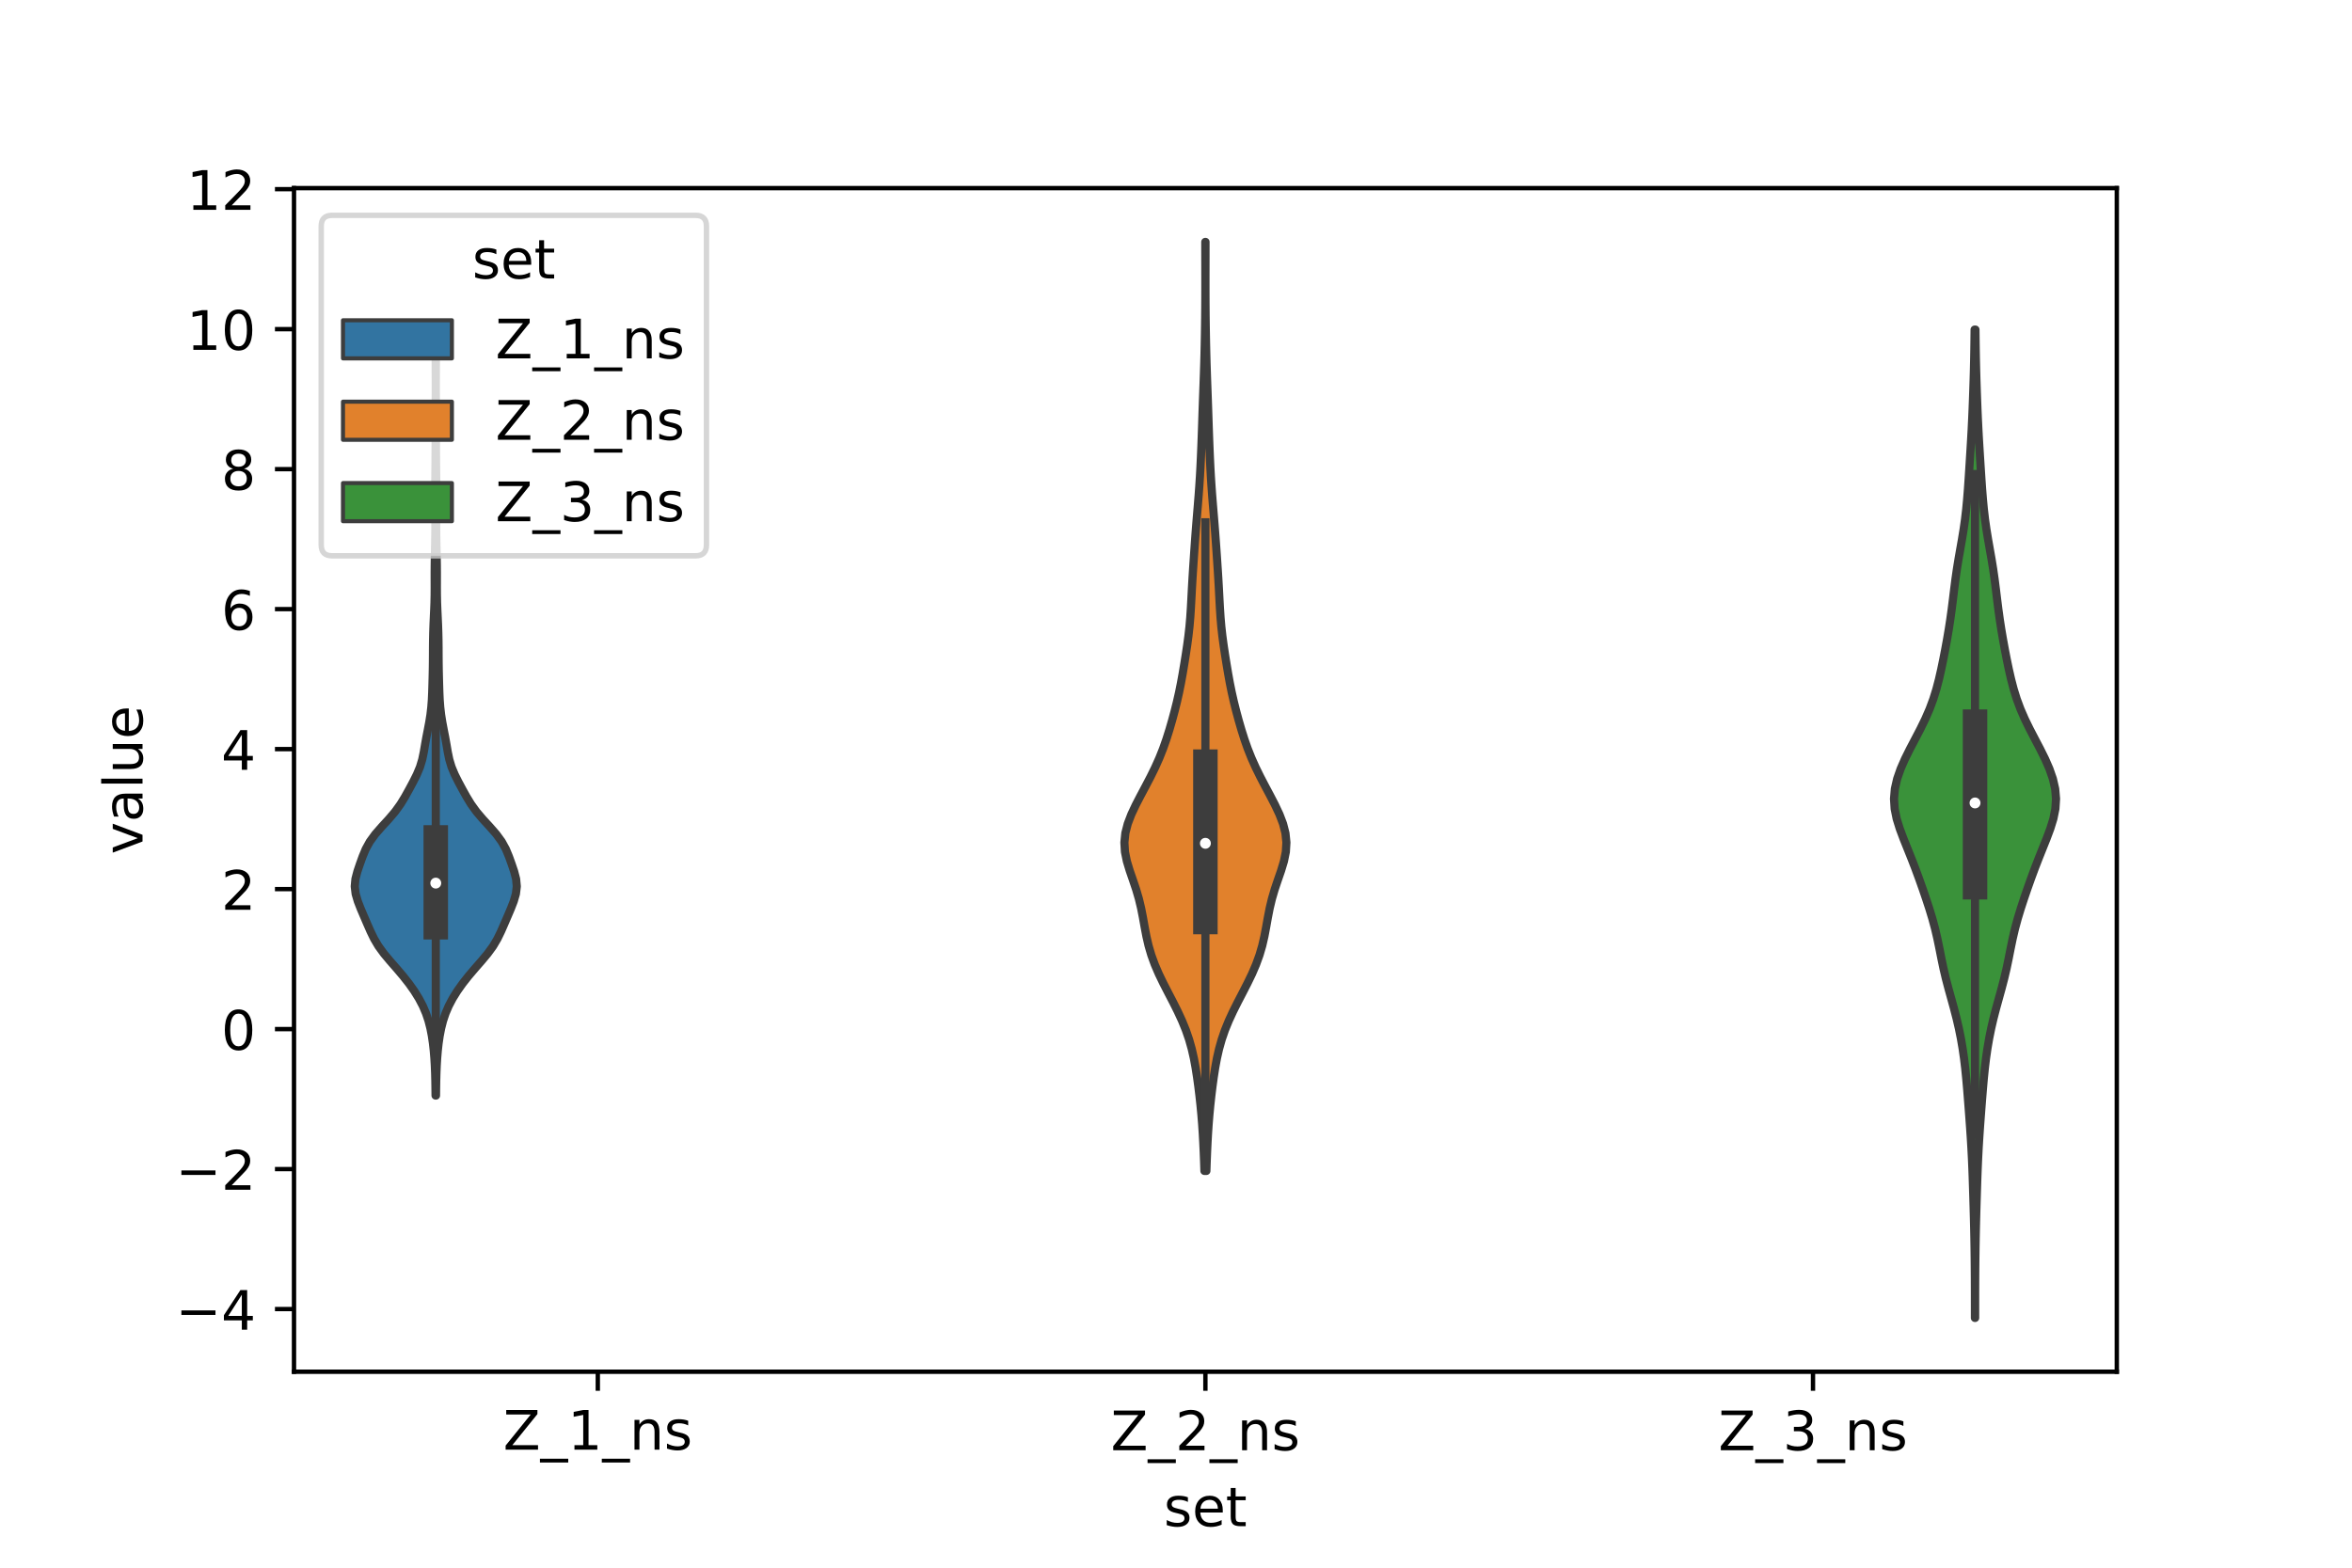 <?xml version="1.0" encoding="utf-8" standalone="no"?>
<!DOCTYPE svg PUBLIC "-//W3C//DTD SVG 1.1//EN"
  "http://www.w3.org/Graphics/SVG/1.1/DTD/svg11.dtd">
<!-- Created with matplotlib (https://matplotlib.org/) -->
<svg height="288pt" version="1.1" viewBox="0 0 432 288" width="432pt" xmlns="http://www.w3.org/2000/svg" xmlns:xlink="http://www.w3.org/1999/xlink">
 <defs>
  <style type="text/css">*{stroke-linecap:butt;stroke-linejoin:round;}</style>
 </defs>
 <g id="figure_1">
  <g id="patch_1">
   <path d="M 0 288 
L 432 288 
L 432 0 
L 0 0 
z
" style="fill:#ffffff;"/>
  </g>
  <g id="axes_1">
   <g id="patch_2">
    <path d="M 54 252 
L 388.8 252 
L 388.8 34.56 
L 54 34.56 
z
" style="fill:#ffffff;"/>
   </g>
   <g id="PolyCollection_1">
    <defs>
     <path d="M 80.082 -86.738 
L 79.998 -86.738 
L 79.983 -88.11 
L 79.96 -89.482 
L 79.924 -90.854 
L 79.867 -92.226 
L 79.786 -93.598 
L 79.673 -94.97 
L 79.522 -96.342 
L 79.321 -97.714 
L 79.056 -99.086 
L 78.707 -100.458 
L 78.249 -101.83 
L 77.662 -103.202 
L 76.94 -104.574 
L 76.088 -105.946 
L 75.113 -107.319 
L 74.03 -108.691 
L 72.864 -110.063 
L 71.665 -111.435 
L 70.517 -112.807 
L 69.516 -114.179 
L 68.706 -115.551 
L 68.04 -116.923 
L 67.438 -118.295 
L 66.845 -119.667 
L 66.26 -121.039 
L 65.725 -122.411 
L 65.324 -123.783 
L 65.16 -125.155 
L 65.286 -126.527 
L 65.643 -127.899 
L 66.106 -129.271 
L 66.601 -130.643 
L 67.173 -132.015 
L 67.928 -133.387 
L 68.928 -134.759 
L 70.128 -136.131 
L 71.389 -137.503 
L 72.557 -138.875 
L 73.55 -140.247 
L 74.389 -141.619 
L 75.151 -142.991 
L 75.887 -144.363 
L 76.574 -145.735 
L 77.145 -147.107 
L 77.557 -148.479 
L 77.84 -149.852 
L 78.073 -151.224 
L 78.319 -152.596 
L 78.588 -153.968 
L 78.847 -155.34 
L 79.064 -156.712 
L 79.222 -158.084 
L 79.324 -159.456 
L 79.386 -160.828 
L 79.428 -162.2 
L 79.465 -163.572 
L 79.496 -164.944 
L 79.516 -166.316 
L 79.525 -167.688 
L 79.531 -169.06 
L 79.546 -170.432 
L 79.576 -171.804 
L 79.623 -173.176 
L 79.684 -174.548 
L 79.749 -175.92 
L 79.803 -177.292 
L 79.833 -178.664 
L 79.841 -180.036 
L 79.838 -181.408 
L 79.837 -182.78 
L 79.847 -184.152 
L 79.869 -185.524 
L 79.897 -186.896 
L 79.927 -188.268 
L 79.951 -189.64 
L 79.963 -191.012 
L 79.962 -192.385 
L 79.95 -193.757 
L 79.936 -195.129 
L 79.93 -196.501 
L 79.934 -197.873 
L 79.947 -199.245 
L 79.963 -200.617 
L 79.978 -201.989 
L 79.991 -203.361 
L 80 -204.733 
L 80.006 -206.105 
L 80.009 -207.477 
L 80.011 -208.849 
L 80.012 -210.221 
L 80.015 -211.593 
L 80.021 -212.965 
L 80.027 -214.337 
L 80.032 -215.709 
L 80.034 -217.081 
L 80.032 -218.453 
L 80.026 -219.825 
L 80.021 -221.197 
L 80.019 -222.569 
L 80.061 -222.569 
L 80.061 -222.569 
L 80.059 -221.197 
L 80.054 -219.825 
L 80.048 -218.453 
L 80.046 -217.081 
L 80.048 -215.709 
L 80.053 -214.337 
L 80.059 -212.965 
L 80.065 -211.593 
L 80.068 -210.221 
L 80.069 -208.849 
L 80.071 -207.477 
L 80.074 -206.105 
L 80.08 -204.733 
L 80.089 -203.361 
L 80.102 -201.989 
L 80.117 -200.617 
L 80.133 -199.245 
L 80.146 -197.873 
L 80.15 -196.501 
L 80.144 -195.129 
L 80.13 -193.757 
L 80.118 -192.385 
L 80.117 -191.012 
L 80.129 -189.64 
L 80.153 -188.268 
L 80.183 -186.896 
L 80.211 -185.524 
L 80.233 -184.152 
L 80.243 -182.78 
L 80.242 -181.408 
L 80.239 -180.036 
L 80.247 -178.664 
L 80.277 -177.292 
L 80.331 -175.92 
L 80.396 -174.548 
L 80.457 -173.176 
L 80.504 -171.804 
L 80.534 -170.432 
L 80.549 -169.06 
L 80.555 -167.688 
L 80.564 -166.316 
L 80.584 -164.944 
L 80.615 -163.572 
L 80.652 -162.2 
L 80.694 -160.828 
L 80.756 -159.456 
L 80.858 -158.084 
L 81.016 -156.712 
L 81.233 -155.34 
L 81.492 -153.968 
L 81.761 -152.596 
L 82.007 -151.224 
L 82.24 -149.852 
L 82.523 -148.479 
L 82.935 -147.107 
L 83.506 -145.735 
L 84.193 -144.363 
L 84.929 -142.991 
L 85.691 -141.619 
L 86.53 -140.247 
L 87.523 -138.875 
L 88.691 -137.503 
L 89.952 -136.131 
L 91.152 -134.759 
L 92.152 -133.387 
L 92.907 -132.015 
L 93.479 -130.643 
L 93.974 -129.271 
L 94.437 -127.899 
L 94.794 -126.527 
L 94.92 -125.155 
L 94.756 -123.783 
L 94.355 -122.411 
L 93.82 -121.039 
L 93.235 -119.667 
L 92.642 -118.295 
L 92.04 -116.923 
L 91.374 -115.551 
L 90.564 -114.179 
L 89.563 -112.807 
L 88.415 -111.435 
L 87.216 -110.063 
L 86.05 -108.691 
L 84.967 -107.319 
L 83.992 -105.946 
L 83.14 -104.574 
L 82.418 -103.202 
L 81.831 -101.83 
L 81.373 -100.458 
L 81.024 -99.086 
L 80.759 -97.714 
L 80.558 -96.342 
L 80.407 -94.97 
L 80.294 -93.598 
L 80.213 -92.226 
L 80.156 -90.854 
L 80.12 -89.482 
L 80.097 -88.11 
L 80.082 -86.738 
z
" id="m738b1f7162" style="stroke:#3d3d3d;stroke-width:1.5;"/>
    </defs>
    <g clip-path="url(#peca88af4c0)">
     <use style="fill:#3274a1;stroke:#3d3d3d;stroke-width:1.5;" x="0" xlink:href="#m738b1f7162" y="288"/>
    </g>
   </g>
   <g id="PolyCollection_2">
    <defs>
     <path d="M 221.581 -72.889 
L 221.219 -72.889 
L 221.161 -74.613 
L 221.093 -76.337 
L 221.014 -78.06 
L 220.919 -79.784 
L 220.804 -81.508 
L 220.665 -83.232 
L 220.501 -84.956 
L 220.313 -86.68 
L 220.103 -88.404 
L 219.868 -90.128 
L 219.6 -91.852 
L 219.283 -93.576 
L 218.892 -95.3 
L 218.407 -97.023 
L 217.814 -98.747 
L 217.112 -100.471 
L 216.315 -102.195 
L 215.451 -103.919 
L 214.555 -105.643 
L 213.669 -107.367 
L 212.837 -109.091 
L 212.095 -110.815 
L 211.468 -112.539 
L 210.962 -114.263 
L 210.564 -115.987 
L 210.236 -117.71 
L 209.929 -119.434 
L 209.591 -121.158 
L 209.179 -122.882 
L 208.674 -124.606 
L 208.094 -126.33 
L 207.498 -128.054 
L 206.976 -129.778 
L 206.624 -131.502 
L 206.52 -133.226 
L 206.697 -134.95 
L 207.141 -136.674 
L 207.801 -138.397 
L 208.611 -140.121 
L 209.503 -141.845 
L 210.421 -143.569 
L 211.322 -145.293 
L 212.169 -147.017 
L 212.941 -148.741 
L 213.627 -150.465 
L 214.235 -152.189 
L 214.779 -153.913 
L 215.279 -155.637 
L 215.745 -157.361 
L 216.176 -159.084 
L 216.566 -160.808 
L 216.913 -162.532 
L 217.225 -164.256 
L 217.514 -165.98 
L 217.79 -167.704 
L 218.05 -169.428 
L 218.282 -171.152 
L 218.475 -172.876 
L 218.623 -174.6 
L 218.735 -176.324 
L 218.828 -178.048 
L 218.918 -179.771 
L 219.016 -181.495 
L 219.123 -183.219 
L 219.238 -184.943 
L 219.355 -186.667 
L 219.476 -188.391 
L 219.603 -190.115 
L 219.738 -191.839 
L 219.879 -193.563 
L 220.022 -195.287 
L 220.16 -197.011 
L 220.285 -198.735 
L 220.396 -200.458 
L 220.491 -202.182 
L 220.573 -203.906 
L 220.646 -205.63 
L 220.712 -207.354 
L 220.773 -209.078 
L 220.831 -210.802 
L 220.887 -212.526 
L 220.946 -214.25 
L 221.008 -215.974 
L 221.071 -217.698 
L 221.132 -219.422 
L 221.188 -221.145 
L 221.236 -222.869 
L 221.276 -224.593 
L 221.31 -226.317 
L 221.338 -228.041 
L 221.36 -229.765 
L 221.375 -231.489 
L 221.385 -233.213 
L 221.389 -234.937 
L 221.39 -236.661 
L 221.387 -238.385 
L 221.384 -240.109 
L 221.381 -241.832 
L 221.38 -243.556 
L 221.42 -243.556 
L 221.42 -243.556 
L 221.419 -241.832 
L 221.416 -240.109 
L 221.413 -238.385 
L 221.41 -236.661 
L 221.411 -234.937 
L 221.415 -233.213 
L 221.425 -231.489 
L 221.44 -229.765 
L 221.462 -228.041 
L 221.49 -226.317 
L 221.524 -224.593 
L 221.564 -222.869 
L 221.612 -221.145 
L 221.668 -219.422 
L 221.729 -217.698 
L 221.792 -215.974 
L 221.854 -214.25 
L 221.913 -212.526 
L 221.969 -210.802 
L 222.027 -209.078 
L 222.088 -207.354 
L 222.154 -205.63 
L 222.227 -203.906 
L 222.309 -202.182 
L 222.404 -200.458 
L 222.515 -198.735 
L 222.64 -197.011 
L 222.778 -195.287 
L 222.921 -193.563 
L 223.062 -191.839 
L 223.197 -190.115 
L 223.324 -188.391 
L 223.445 -186.667 
L 223.562 -184.943 
L 223.677 -183.219 
L 223.784 -181.495 
L 223.882 -179.771 
L 223.972 -178.048 
L 224.065 -176.324 
L 224.177 -174.6 
L 224.325 -172.876 
L 224.518 -171.152 
L 224.75 -169.428 
L 225.01 -167.704 
L 225.286 -165.98 
L 225.575 -164.256 
L 225.887 -162.532 
L 226.234 -160.808 
L 226.624 -159.084 
L 227.055 -157.361 
L 227.521 -155.637 
L 228.021 -153.913 
L 228.565 -152.189 
L 229.173 -150.465 
L 229.859 -148.741 
L 230.631 -147.017 
L 231.478 -145.293 
L 232.379 -143.569 
L 233.297 -141.845 
L 234.189 -140.121 
L 234.999 -138.397 
L 235.659 -136.674 
L 236.103 -134.95 
L 236.28 -133.226 
L 236.176 -131.502 
L 235.824 -129.778 
L 235.302 -128.054 
L 234.706 -126.33 
L 234.126 -124.606 
L 233.621 -122.882 
L 233.209 -121.158 
L 232.871 -119.434 
L 232.564 -117.71 
L 232.236 -115.987 
L 231.838 -114.263 
L 231.332 -112.539 
L 230.705 -110.815 
L 229.963 -109.091 
L 229.131 -107.367 
L 228.245 -105.643 
L 227.349 -103.919 
L 226.485 -102.195 
L 225.688 -100.471 
L 224.986 -98.747 
L 224.393 -97.023 
L 223.908 -95.3 
L 223.517 -93.576 
L 223.2 -91.852 
L 222.932 -90.128 
L 222.697 -88.404 
L 222.487 -86.68 
L 222.299 -84.956 
L 222.135 -83.232 
L 221.996 -81.508 
L 221.881 -79.784 
L 221.786 -78.06 
L 221.707 -76.337 
L 221.639 -74.613 
L 221.581 -72.889 
z
" id="mf7311c01b7" style="stroke:#3d3d3d;stroke-width:1.5;"/>
    </defs>
    <g clip-path="url(#peca88af4c0)">
     <use style="fill:#e1812c;stroke:#3d3d3d;stroke-width:1.5;" x="0" xlink:href="#mf7311c01b7" y="288"/>
    </g>
   </g>
   <g id="PolyCollection_3">
    <defs>
     <path d="M 362.782 -45.884 
L 362.738 -45.884 
L 362.738 -47.718 
L 362.737 -49.552 
L 362.735 -51.386 
L 362.728 -53.22 
L 362.716 -55.054 
L 362.699 -56.888 
L 362.674 -58.722 
L 362.643 -60.556 
L 362.605 -62.39 
L 362.559 -64.223 
L 362.508 -66.057 
L 362.454 -67.891 
L 362.397 -69.725 
L 362.338 -71.559 
L 362.271 -73.393 
L 362.192 -75.227 
L 362.098 -77.061 
L 361.988 -78.895 
L 361.865 -80.729 
L 361.732 -82.563 
L 361.594 -84.397 
L 361.452 -86.231 
L 361.305 -88.065 
L 361.144 -89.899 
L 360.96 -91.733 
L 360.741 -93.567 
L 360.478 -95.401 
L 360.163 -97.235 
L 359.793 -99.069 
L 359.367 -100.903 
L 358.892 -102.737 
L 358.387 -104.571 
L 357.879 -106.405 
L 357.399 -108.239 
L 356.968 -110.073 
L 356.584 -111.907 
L 356.222 -113.741 
L 355.843 -115.575 
L 355.414 -117.409 
L 354.918 -119.243 
L 354.361 -121.077 
L 353.761 -122.911 
L 353.133 -124.745 
L 352.481 -126.579 
L 351.804 -128.413 
L 351.095 -130.247 
L 350.361 -132.081 
L 349.625 -133.915 
L 348.937 -135.749 
L 348.369 -137.583 
L 347.998 -139.417 
L 347.88 -141.251 
L 348.039 -143.085 
L 348.458 -144.919 
L 349.095 -146.753 
L 349.898 -148.587 
L 350.809 -150.421 
L 351.771 -152.255 
L 352.727 -154.089 
L 353.623 -155.923 
L 354.421 -157.757 
L 355.101 -159.591 
L 355.67 -161.425 
L 356.148 -163.259 
L 356.564 -165.093 
L 356.943 -166.927 
L 357.298 -168.761 
L 357.633 -170.595 
L 357.944 -172.429 
L 358.226 -174.263 
L 358.479 -176.097 
L 358.709 -177.931 
L 358.931 -179.765 
L 359.165 -181.599 
L 359.428 -183.433 
L 359.725 -185.267 
L 360.046 -187.101 
L 360.368 -188.934 
L 360.667 -190.768 
L 360.926 -192.602 
L 361.139 -194.436 
L 361.312 -196.27 
L 361.457 -198.104 
L 361.584 -199.938 
L 361.703 -201.772 
L 361.819 -203.606 
L 361.933 -205.44 
L 362.043 -207.274 
L 362.144 -209.108 
L 362.234 -210.942 
L 362.313 -212.776 
L 362.383 -214.61 
L 362.448 -216.444 
L 362.508 -218.278 
L 362.56 -220.112 
L 362.603 -221.946 
L 362.636 -223.78 
L 362.662 -225.614 
L 362.683 -227.448 
L 362.837 -227.448 
L 362.837 -227.448 
L 362.858 -225.614 
L 362.884 -223.78 
L 362.917 -221.946 
L 362.96 -220.112 
L 363.012 -218.278 
L 363.072 -216.444 
L 363.137 -214.61 
L 363.207 -212.776 
L 363.286 -210.942 
L 363.376 -209.108 
L 363.477 -207.274 
L 363.587 -205.44 
L 363.701 -203.606 
L 363.817 -201.772 
L 363.936 -199.938 
L 364.063 -198.104 
L 364.208 -196.27 
L 364.381 -194.436 
L 364.594 -192.602 
L 364.853 -190.768 
L 365.152 -188.934 
L 365.474 -187.101 
L 365.795 -185.267 
L 366.092 -183.433 
L 366.355 -181.599 
L 366.589 -179.765 
L 366.811 -177.931 
L 367.041 -176.097 
L 367.294 -174.263 
L 367.576 -172.429 
L 367.887 -170.595 
L 368.222 -168.761 
L 368.577 -166.927 
L 368.956 -165.093 
L 369.372 -163.259 
L 369.85 -161.425 
L 370.419 -159.591 
L 371.099 -157.757 
L 371.897 -155.923 
L 372.793 -154.089 
L 373.749 -152.255 
L 374.711 -150.421 
L 375.622 -148.587 
L 376.425 -146.753 
L 377.062 -144.919 
L 377.481 -143.085 
L 377.64 -141.251 
L 377.522 -139.417 
L 377.151 -137.583 
L 376.583 -135.749 
L 375.895 -133.915 
L 375.159 -132.081 
L 374.425 -130.247 
L 373.716 -128.413 
L 373.039 -126.579 
L 372.387 -124.745 
L 371.759 -122.911 
L 371.159 -121.077 
L 370.602 -119.243 
L 370.106 -117.409 
L 369.677 -115.575 
L 369.298 -113.741 
L 368.936 -111.907 
L 368.552 -110.073 
L 368.121 -108.239 
L 367.641 -106.405 
L 367.133 -104.571 
L 366.628 -102.737 
L 366.153 -100.903 
L 365.727 -99.069 
L 365.357 -97.235 
L 365.042 -95.401 
L 364.779 -93.567 
L 364.56 -91.733 
L 364.376 -89.899 
L 364.215 -88.065 
L 364.068 -86.231 
L 363.926 -84.397 
L 363.788 -82.563 
L 363.655 -80.729 
L 363.532 -78.895 
L 363.422 -77.061 
L 363.328 -75.227 
L 363.249 -73.393 
L 363.182 -71.559 
L 363.123 -69.725 
L 363.066 -67.891 
L 363.012 -66.057 
L 362.961 -64.223 
L 362.915 -62.39 
L 362.877 -60.556 
L 362.846 -58.722 
L 362.821 -56.888 
L 362.804 -55.054 
L 362.792 -53.22 
L 362.785 -51.386 
L 362.783 -49.552 
L 362.782 -47.718 
L 362.782 -45.884 
z
" id="m624fe15e1c" style="stroke:#3d3d3d;stroke-width:1.5;"/>
    </defs>
    <g clip-path="url(#peca88af4c0)">
     <use style="fill:#3a923a;stroke:#3d3d3d;stroke-width:1.5;" x="0" xlink:href="#m624fe15e1c" y="288"/>
    </g>
   </g>
   <g id="patch_3">
    <path clip-path="url(#peca88af4c0)" d="M 109.8 189.053 
L 109.8 189.053 
L 109.8 189.053 
L 109.8 189.053 
z
" style="fill:#3274a1;stroke:#3d3d3d;stroke-linejoin:miter;stroke-width:0.75;"/>
   </g>
   <g id="patch_4">
    <path clip-path="url(#peca88af4c0)" d="M 109.8 189.053 
L 109.8 189.053 
L 109.8 189.053 
L 109.8 189.053 
z
" style="fill:#e1812c;stroke:#3d3d3d;stroke-linejoin:miter;stroke-width:0.75;"/>
   </g>
   <g id="patch_5">
    <path clip-path="url(#peca88af4c0)" d="M 109.8 189.053 
L 109.8 189.053 
L 109.8 189.053 
L 109.8 189.053 
z
" style="fill:#3a923a;stroke:#3d3d3d;stroke-linejoin:miter;stroke-width:0.75;"/>
   </g>
   <g id="matplotlib.axis_1">
    <g id="xtick_1">
     <g id="line2d_1">
      <defs>
       <path d="M 0 0 
L 0 3.5 
" id="m46257da658" style="stroke:#000000;stroke-width:0.8;"/>
      </defs>
      <g>
       <use style="stroke:#000000;stroke-width:0.8;" x="109.8" xlink:href="#m46257da658" y="252"/>
      </g>
     </g>
     <g id="text_1">
      <!-- Z_1_ns -->
      <g transform="translate(92.42 266.32)scale(0.1 -0.1)">
       <defs>
        <path d="M 5.609 72.906 
L 62.891 72.906 
L 62.891 65.375 
L 16.797 8.297 
L 64.016 8.297 
L 64.016 0 
L 4.5 0 
L 4.5 7.516 
L 50.594 64.594 
L 5.609 64.594 
z
" id="DejaVuSans-90"/>
        <path d="M 50.984 -16.609 
L 50.984 -23.578 
L -0.984 -23.578 
L -0.984 -16.609 
z
" id="DejaVuSans-95"/>
        <path d="M 12.406 8.297 
L 28.516 8.297 
L 28.516 63.922 
L 10.984 60.406 
L 10.984 69.391 
L 28.422 72.906 
L 38.281 72.906 
L 38.281 8.297 
L 54.391 8.297 
L 54.391 0 
L 12.406 0 
z
" id="DejaVuSans-49"/>
        <path d="M 54.891 33.016 
L 54.891 0 
L 45.906 0 
L 45.906 32.719 
Q 45.906 40.484 42.875 44.328 
Q 39.844 48.188 33.797 48.188 
Q 26.516 48.188 22.312 43.547 
Q 18.109 38.922 18.109 30.906 
L 18.109 0 
L 9.078 0 
L 9.078 54.688 
L 18.109 54.688 
L 18.109 46.188 
Q 21.344 51.125 25.703 53.562 
Q 30.078 56 35.797 56 
Q 45.219 56 50.047 50.172 
Q 54.891 44.344 54.891 33.016 
z
" id="DejaVuSans-110"/>
        <path d="M 44.281 53.078 
L 44.281 44.578 
Q 40.484 46.531 36.375 47.5 
Q 32.281 48.484 27.875 48.484 
Q 21.188 48.484 17.844 46.438 
Q 14.5 44.391 14.5 40.281 
Q 14.5 37.156 16.891 35.375 
Q 19.281 33.594 26.516 31.984 
L 29.594 31.297 
Q 39.156 29.25 43.188 25.516 
Q 47.219 21.781 47.219 15.094 
Q 47.219 7.469 41.188 3.016 
Q 35.156 -1.422 24.609 -1.422 
Q 20.219 -1.422 15.453 -0.562 
Q 10.688 0.297 5.422 2 
L 5.422 11.281 
Q 10.406 8.688 15.234 7.391 
Q 20.062 6.109 24.812 6.109 
Q 31.156 6.109 34.562 8.281 
Q 37.984 10.453 37.984 14.406 
Q 37.984 18.062 35.516 20.016 
Q 33.062 21.969 24.703 23.781 
L 21.578 24.516 
Q 13.234 26.266 9.516 29.906 
Q 5.812 33.547 5.812 39.891 
Q 5.812 47.609 11.281 51.797 
Q 16.75 56 26.812 56 
Q 31.781 56 36.172 55.266 
Q 40.578 54.547 44.281 53.078 
z
" id="DejaVuSans-115"/>
       </defs>
       <use xlink:href="#DejaVuSans-90"/>
       <use x="68.506" xlink:href="#DejaVuSans-95"/>
       <use x="118.506" xlink:href="#DejaVuSans-49"/>
       <use x="182.129" xlink:href="#DejaVuSans-95"/>
       <use x="232.129" xlink:href="#DejaVuSans-110"/>
       <use x="295.508" xlink:href="#DejaVuSans-115"/>
      </g>
     </g>
    </g>
    <g id="xtick_2">
     <g id="line2d_2">
      <g>
       <use style="stroke:#000000;stroke-width:0.8;" x="221.4" xlink:href="#m46257da658" y="252"/>
      </g>
     </g>
     <g id="text_2">
      <!-- Z_2_ns -->
      <g transform="translate(204.02 266.422)scale(0.1 -0.1)">
       <defs>
        <path d="M 19.188 8.297 
L 53.609 8.297 
L 53.609 0 
L 7.328 0 
L 7.328 8.297 
Q 12.938 14.109 22.625 23.891 
Q 32.328 33.688 34.812 36.531 
Q 39.547 41.844 41.422 45.531 
Q 43.312 49.219 43.312 52.781 
Q 43.312 58.594 39.234 62.25 
Q 35.156 65.922 28.609 65.922 
Q 23.969 65.922 18.812 64.312 
Q 13.672 62.703 7.812 59.422 
L 7.812 69.391 
Q 13.766 71.781 18.938 73 
Q 24.125 74.219 28.422 74.219 
Q 39.75 74.219 46.484 68.547 
Q 53.219 62.891 53.219 53.422 
Q 53.219 48.922 51.531 44.891 
Q 49.859 40.875 45.406 35.406 
Q 44.188 33.984 37.641 27.219 
Q 31.109 20.453 19.188 8.297 
z
" id="DejaVuSans-50"/>
       </defs>
       <use xlink:href="#DejaVuSans-90"/>
       <use x="68.506" xlink:href="#DejaVuSans-95"/>
       <use x="118.506" xlink:href="#DejaVuSans-50"/>
       <use x="182.129" xlink:href="#DejaVuSans-95"/>
       <use x="232.129" xlink:href="#DejaVuSans-110"/>
       <use x="295.508" xlink:href="#DejaVuSans-115"/>
      </g>
     </g>
    </g>
    <g id="xtick_3">
     <g id="line2d_3">
      <g>
       <use style="stroke:#000000;stroke-width:0.8;" x="333" xlink:href="#m46257da658" y="252"/>
      </g>
     </g>
     <g id="text_3">
      <!-- Z_3_ns -->
      <g transform="translate(315.62 266.422)scale(0.1 -0.1)">
       <defs>
        <path d="M 40.578 39.312 
Q 47.656 37.797 51.625 33 
Q 55.609 28.219 55.609 21.188 
Q 55.609 10.406 48.188 4.484 
Q 40.766 -1.422 27.094 -1.422 
Q 22.516 -1.422 17.656 -0.516 
Q 12.797 0.391 7.625 2.203 
L 7.625 11.719 
Q 11.719 9.328 16.594 8.109 
Q 21.484 6.891 26.812 6.891 
Q 36.078 6.891 40.938 10.547 
Q 45.797 14.203 45.797 21.188 
Q 45.797 27.641 41.281 31.266 
Q 36.766 34.906 28.719 34.906 
L 20.219 34.906 
L 20.219 43.016 
L 29.109 43.016 
Q 36.375 43.016 40.234 45.922 
Q 44.094 48.828 44.094 54.297 
Q 44.094 59.906 40.109 62.906 
Q 36.141 65.922 28.719 65.922 
Q 24.656 65.922 20.016 65.031 
Q 15.375 64.156 9.812 62.312 
L 9.812 71.094 
Q 15.438 72.656 20.344 73.438 
Q 25.25 74.219 29.594 74.219 
Q 40.828 74.219 47.359 69.109 
Q 53.906 64.016 53.906 55.328 
Q 53.906 49.266 50.438 45.094 
Q 46.969 40.922 40.578 39.312 
z
" id="DejaVuSans-51"/>
       </defs>
       <use xlink:href="#DejaVuSans-90"/>
       <use x="68.506" xlink:href="#DejaVuSans-95"/>
       <use x="118.506" xlink:href="#DejaVuSans-51"/>
       <use x="182.129" xlink:href="#DejaVuSans-95"/>
       <use x="232.129" xlink:href="#DejaVuSans-110"/>
       <use x="295.508" xlink:href="#DejaVuSans-115"/>
      </g>
     </g>
    </g>
    <g id="text_4">
     <!-- set -->
     <g transform="translate(213.759 280.378)scale(0.1 -0.1)">
      <defs>
       <path d="M 56.203 29.594 
L 56.203 25.203 
L 14.891 25.203 
Q 15.484 15.922 20.484 11.062 
Q 25.484 6.203 34.422 6.203 
Q 39.594 6.203 44.453 7.469 
Q 49.312 8.734 54.109 11.281 
L 54.109 2.781 
Q 49.266 0.734 44.188 -0.344 
Q 39.109 -1.422 33.891 -1.422 
Q 20.797 -1.422 13.156 6.188 
Q 5.516 13.812 5.516 26.812 
Q 5.516 40.234 12.766 48.109 
Q 20.016 56 32.328 56 
Q 43.359 56 49.781 48.891 
Q 56.203 41.797 56.203 29.594 
z
M 47.219 32.234 
Q 47.125 39.594 43.094 43.984 
Q 39.062 48.391 32.422 48.391 
Q 24.906 48.391 20.391 44.141 
Q 15.875 39.891 15.188 32.172 
z
" id="DejaVuSans-101"/>
       <path d="M 18.312 70.219 
L 18.312 54.688 
L 36.812 54.688 
L 36.812 47.703 
L 18.312 47.703 
L 18.312 18.016 
Q 18.312 11.328 20.141 9.422 
Q 21.969 7.516 27.594 7.516 
L 36.812 7.516 
L 36.812 0 
L 27.594 0 
Q 17.188 0 13.234 3.875 
Q 9.281 7.766 9.281 18.016 
L 9.281 47.703 
L 2.688 47.703 
L 2.688 54.688 
L 9.281 54.688 
L 9.281 70.219 
z
" id="DejaVuSans-116"/>
      </defs>
      <use xlink:href="#DejaVuSans-115"/>
      <use x="52.1" xlink:href="#DejaVuSans-101"/>
      <use x="113.623" xlink:href="#DejaVuSans-116"/>
     </g>
    </g>
   </g>
   <g id="matplotlib.axis_2">
    <g id="ytick_1">
     <g id="line2d_4">
      <defs>
       <path d="M 0 0 
L -3.5 0 
" id="mc91d658262" style="stroke:#000000;stroke-width:0.8;"/>
      </defs>
      <g>
       <use style="stroke:#000000;stroke-width:0.8;" x="54" xlink:href="#mc91d658262" y="240.488"/>
      </g>
     </g>
     <g id="text_5">
      <!-- −4 -->
      <g transform="translate(32.258 244.287)scale(0.1 -0.1)">
       <defs>
        <path d="M 10.594 35.5 
L 73.188 35.5 
L 73.188 27.203 
L 10.594 27.203 
z
" id="DejaVuSans-8722"/>
        <path d="M 37.797 64.312 
L 12.891 25.391 
L 37.797 25.391 
z
M 35.203 72.906 
L 47.609 72.906 
L 47.609 25.391 
L 58.016 25.391 
L 58.016 17.188 
L 47.609 17.188 
L 47.609 0 
L 37.797 0 
L 37.797 17.188 
L 4.891 17.188 
L 4.891 26.703 
z
" id="DejaVuSans-52"/>
       </defs>
       <use xlink:href="#DejaVuSans-8722"/>
       <use x="83.789" xlink:href="#DejaVuSans-52"/>
      </g>
     </g>
    </g>
    <g id="ytick_2">
     <g id="line2d_5">
      <g>
       <use style="stroke:#000000;stroke-width:0.8;" x="54" xlink:href="#mc91d658262" y="214.771"/>
      </g>
     </g>
     <g id="text_6">
      <!-- −2 -->
      <g transform="translate(32.258 218.57)scale(0.1 -0.1)">
       <use xlink:href="#DejaVuSans-8722"/>
       <use x="83.789" xlink:href="#DejaVuSans-50"/>
      </g>
     </g>
    </g>
    <g id="ytick_3">
     <g id="line2d_6">
      <g>
       <use style="stroke:#000000;stroke-width:0.8;" x="54" xlink:href="#mc91d658262" y="189.053"/>
      </g>
     </g>
     <g id="text_7">
      <!-- 0 -->
      <g transform="translate(40.638 192.853)scale(0.1 -0.1)">
       <defs>
        <path d="M 31.781 66.406 
Q 24.172 66.406 20.328 58.906 
Q 16.5 51.422 16.5 36.375 
Q 16.5 21.391 20.328 13.891 
Q 24.172 6.391 31.781 6.391 
Q 39.453 6.391 43.281 13.891 
Q 47.125 21.391 47.125 36.375 
Q 47.125 51.422 43.281 58.906 
Q 39.453 66.406 31.781 66.406 
z
M 31.781 74.219 
Q 44.047 74.219 50.516 64.516 
Q 56.984 54.828 56.984 36.375 
Q 56.984 17.969 50.516 8.266 
Q 44.047 -1.422 31.781 -1.422 
Q 19.531 -1.422 13.062 8.266 
Q 6.594 17.969 6.594 36.375 
Q 6.594 54.828 13.062 64.516 
Q 19.531 74.219 31.781 74.219 
z
" id="DejaVuSans-48"/>
       </defs>
       <use xlink:href="#DejaVuSans-48"/>
      </g>
     </g>
    </g>
    <g id="ytick_4">
     <g id="line2d_7">
      <g>
       <use style="stroke:#000000;stroke-width:0.8;" x="54" xlink:href="#mc91d658262" y="163.336"/>
      </g>
     </g>
     <g id="text_8">
      <!-- 2 -->
      <g transform="translate(40.638 167.135)scale(0.1 -0.1)">
       <use xlink:href="#DejaVuSans-50"/>
      </g>
     </g>
    </g>
    <g id="ytick_5">
     <g id="line2d_8">
      <g>
       <use style="stroke:#000000;stroke-width:0.8;" x="54" xlink:href="#mc91d658262" y="137.619"/>
      </g>
     </g>
     <g id="text_9">
      <!-- 4 -->
      <g transform="translate(40.638 141.418)scale(0.1 -0.1)">
       <use xlink:href="#DejaVuSans-52"/>
      </g>
     </g>
    </g>
    <g id="ytick_6">
     <g id="line2d_9">
      <g>
       <use style="stroke:#000000;stroke-width:0.8;" x="54" xlink:href="#mc91d658262" y="111.902"/>
      </g>
     </g>
     <g id="text_10">
      <!-- 6 -->
      <g transform="translate(40.638 115.701)scale(0.1 -0.1)">
       <defs>
        <path d="M 33.016 40.375 
Q 26.375 40.375 22.484 35.828 
Q 18.609 31.297 18.609 23.391 
Q 18.609 15.531 22.484 10.953 
Q 26.375 6.391 33.016 6.391 
Q 39.656 6.391 43.531 10.953 
Q 47.406 15.531 47.406 23.391 
Q 47.406 31.297 43.531 35.828 
Q 39.656 40.375 33.016 40.375 
z
M 52.594 71.297 
L 52.594 62.312 
Q 48.875 64.062 45.094 64.984 
Q 41.312 65.922 37.594 65.922 
Q 27.828 65.922 22.672 59.328 
Q 17.531 52.734 16.797 39.406 
Q 19.672 43.656 24.016 45.922 
Q 28.375 48.188 33.594 48.188 
Q 44.578 48.188 50.953 41.516 
Q 57.328 34.859 57.328 23.391 
Q 57.328 12.156 50.688 5.359 
Q 44.047 -1.422 33.016 -1.422 
Q 20.359 -1.422 13.672 8.266 
Q 6.984 17.969 6.984 36.375 
Q 6.984 53.656 15.188 63.938 
Q 23.391 74.219 37.203 74.219 
Q 40.922 74.219 44.703 73.484 
Q 48.484 72.75 52.594 71.297 
z
" id="DejaVuSans-54"/>
       </defs>
       <use xlink:href="#DejaVuSans-54"/>
      </g>
     </g>
    </g>
    <g id="ytick_7">
     <g id="line2d_10">
      <g>
       <use style="stroke:#000000;stroke-width:0.8;" x="54" xlink:href="#mc91d658262" y="86.185"/>
      </g>
     </g>
     <g id="text_11">
      <!-- 8 -->
      <g transform="translate(40.638 89.984)scale(0.1 -0.1)">
       <defs>
        <path d="M 31.781 34.625 
Q 24.75 34.625 20.719 30.859 
Q 16.703 27.094 16.703 20.516 
Q 16.703 13.922 20.719 10.156 
Q 24.75 6.391 31.781 6.391 
Q 38.812 6.391 42.859 10.172 
Q 46.922 13.969 46.922 20.516 
Q 46.922 27.094 42.891 30.859 
Q 38.875 34.625 31.781 34.625 
z
M 21.922 38.812 
Q 15.578 40.375 12.031 44.719 
Q 8.5 49.078 8.5 55.328 
Q 8.5 64.062 14.719 69.141 
Q 20.953 74.219 31.781 74.219 
Q 42.672 74.219 48.875 69.141 
Q 55.078 64.062 55.078 55.328 
Q 55.078 49.078 51.531 44.719 
Q 48 40.375 41.703 38.812 
Q 48.828 37.156 52.797 32.312 
Q 56.781 27.484 56.781 20.516 
Q 56.781 9.906 50.312 4.234 
Q 43.844 -1.422 31.781 -1.422 
Q 19.734 -1.422 13.25 4.234 
Q 6.781 9.906 6.781 20.516 
Q 6.781 27.484 10.781 32.312 
Q 14.797 37.156 21.922 38.812 
z
M 18.312 54.391 
Q 18.312 48.734 21.844 45.562 
Q 25.391 42.391 31.781 42.391 
Q 38.141 42.391 41.719 45.562 
Q 45.312 48.734 45.312 54.391 
Q 45.312 60.062 41.719 63.234 
Q 38.141 66.406 31.781 66.406 
Q 25.391 66.406 21.844 63.234 
Q 18.312 60.062 18.312 54.391 
z
" id="DejaVuSans-56"/>
       </defs>
       <use xlink:href="#DejaVuSans-56"/>
      </g>
     </g>
    </g>
    <g id="ytick_8">
     <g id="line2d_11">
      <g>
       <use style="stroke:#000000;stroke-width:0.8;" x="54" xlink:href="#mc91d658262" y="60.467"/>
      </g>
     </g>
     <g id="text_12">
      <!-- 10 -->
      <g transform="translate(34.275 64.267)scale(0.1 -0.1)">
       <use xlink:href="#DejaVuSans-49"/>
       <use x="63.623" xlink:href="#DejaVuSans-48"/>
      </g>
     </g>
    </g>
    <g id="ytick_9">
     <g id="line2d_12">
      <g>
       <use style="stroke:#000000;stroke-width:0.8;" x="54" xlink:href="#mc91d658262" y="34.75"/>
      </g>
     </g>
     <g id="text_13">
      <!-- 12 -->
      <g transform="translate(34.275 38.549)scale(0.1 -0.1)">
       <use xlink:href="#DejaVuSans-49"/>
       <use x="63.623" xlink:href="#DejaVuSans-50"/>
      </g>
     </g>
    </g>
    <g id="text_14">
     <!-- value -->
     <g transform="translate(26.178 156.938)rotate(-90)scale(0.1 -0.1)">
      <defs>
       <path d="M 2.984 54.688 
L 12.5 54.688 
L 29.594 8.797 
L 46.688 54.688 
L 56.203 54.688 
L 35.688 0 
L 23.484 0 
z
" id="DejaVuSans-118"/>
       <path d="M 34.281 27.484 
Q 23.391 27.484 19.188 25 
Q 14.984 22.516 14.984 16.5 
Q 14.984 11.719 18.141 8.906 
Q 21.297 6.109 26.703 6.109 
Q 34.188 6.109 38.703 11.406 
Q 43.219 16.703 43.219 25.484 
L 43.219 27.484 
z
M 52.203 31.203 
L 52.203 0 
L 43.219 0 
L 43.219 8.297 
Q 40.141 3.328 35.547 0.953 
Q 30.953 -1.422 24.312 -1.422 
Q 15.922 -1.422 10.953 3.297 
Q 6 8.016 6 15.922 
Q 6 25.141 12.172 29.828 
Q 18.359 34.516 30.609 34.516 
L 43.219 34.516 
L 43.219 35.406 
Q 43.219 41.609 39.141 45 
Q 35.062 48.391 27.688 48.391 
Q 23 48.391 18.547 47.266 
Q 14.109 46.141 10.016 43.891 
L 10.016 52.203 
Q 14.938 54.109 19.578 55.047 
Q 24.219 56 28.609 56 
Q 40.484 56 46.344 49.844 
Q 52.203 43.703 52.203 31.203 
z
" id="DejaVuSans-97"/>
       <path d="M 9.422 75.984 
L 18.406 75.984 
L 18.406 0 
L 9.422 0 
z
" id="DejaVuSans-108"/>
       <path d="M 8.5 21.578 
L 8.5 54.688 
L 17.484 54.688 
L 17.484 21.922 
Q 17.484 14.156 20.5 10.266 
Q 23.531 6.391 29.594 6.391 
Q 36.859 6.391 41.078 11.031 
Q 45.312 15.672 45.312 23.688 
L 45.312 54.688 
L 54.297 54.688 
L 54.297 0 
L 45.312 0 
L 45.312 8.406 
Q 42.047 3.422 37.719 1 
Q 33.406 -1.422 27.688 -1.422 
Q 18.266 -1.422 13.375 4.438 
Q 8.5 10.297 8.5 21.578 
z
M 31.109 56 
z
" id="DejaVuSans-117"/>
      </defs>
      <use xlink:href="#DejaVuSans-118"/>
      <use x="59.18" xlink:href="#DejaVuSans-97"/>
      <use x="120.459" xlink:href="#DejaVuSans-108"/>
      <use x="148.242" xlink:href="#DejaVuSans-117"/>
      <use x="211.621" xlink:href="#DejaVuSans-101"/>
     </g>
    </g>
   </g>
   <g id="line2d_13">
    <path clip-path="url(#peca88af4c0)" d="M 80.04 194.909 
L 80.04 129.365 
" style="fill:none;stroke:#3d3d3d;stroke-linecap:square;stroke-width:1.5;"/>
   </g>
   <g id="line2d_14">
    <path clip-path="url(#peca88af4c0)" d="M 80.04 170.339 
L 80.04 153.837 
" style="fill:none;stroke:#3d3d3d;stroke-linecap:square;stroke-width:4.5;"/>
   </g>
   <g id="line2d_15">
    <path clip-path="url(#peca88af4c0)" d="M 221.4 210.474 
L 221.4 95.955 
" style="fill:none;stroke:#3d3d3d;stroke-linecap:square;stroke-width:1.5;"/>
   </g>
   <g id="line2d_16">
    <path clip-path="url(#peca88af4c0)" d="M 221.4 169.388 
L 221.4 139.923 
" style="fill:none;stroke:#3d3d3d;stroke-linecap:square;stroke-width:4.5;"/>
   </g>
   <g id="line2d_17">
    <path clip-path="url(#peca88af4c0)" d="M 362.76 208.472 
L 362.76 87.08 
" style="fill:none;stroke:#3d3d3d;stroke-linecap:square;stroke-width:1.5;"/>
   </g>
   <g id="line2d_18">
    <path clip-path="url(#peca88af4c0)" d="M 362.76 162.998 
L 362.76 132.57 
" style="fill:none;stroke:#3d3d3d;stroke-linecap:square;stroke-width:4.5;"/>
   </g>
   <g id="patch_6">
    <path d="M 54 252 
L 54 34.56 
" style="fill:none;stroke:#000000;stroke-linecap:square;stroke-linejoin:miter;stroke-width:0.8;"/>
   </g>
   <g id="patch_7">
    <path d="M 388.8 252 
L 388.8 34.56 
" style="fill:none;stroke:#000000;stroke-linecap:square;stroke-linejoin:miter;stroke-width:0.8;"/>
   </g>
   <g id="patch_8">
    <path d="M 54 252 
L 388.8 252 
" style="fill:none;stroke:#000000;stroke-linecap:square;stroke-linejoin:miter;stroke-width:0.8;"/>
   </g>
   <g id="patch_9">
    <path d="M 54 34.56 
L 388.8 34.56 
" style="fill:none;stroke:#000000;stroke-linecap:square;stroke-linejoin:miter;stroke-width:0.8;"/>
   </g>
   <g id="PathCollection_1">
    <defs>
     <path d="M 0 1.5 
C 0.398 1.5 0.779 1.342 1.061 1.061 
C 1.342 0.779 1.5 0.398 1.5 0 
C 1.5 -0.398 1.342 -0.779 1.061 -1.061 
C 0.779 -1.342 0.398 -1.5 0 -1.5 
C -0.398 -1.5 -0.779 -1.342 -1.061 -1.061 
C -1.342 -0.779 -1.5 -0.398 -1.5 0 
C -1.5 0.398 -1.342 0.779 -1.061 1.061 
C -0.779 1.342 -0.398 1.5 0 1.5 
z
" id="m6d402cb471" style="stroke:#3d3d3d;"/>
    </defs>
    <g clip-path="url(#peca88af4c0)">
     <use style="fill:#ffffff;stroke:#3d3d3d;" x="80.04" xlink:href="#m6d402cb471" y="162.237"/>
    </g>
   </g>
   <g id="PathCollection_2">
    <g clip-path="url(#peca88af4c0)">
     <use style="fill:#ffffff;stroke:#3d3d3d;" x="221.4" xlink:href="#m6d402cb471" y="154.925"/>
    </g>
   </g>
   <g id="PathCollection_3">
    <g clip-path="url(#peca88af4c0)">
     <use style="fill:#ffffff;stroke:#3d3d3d;" x="362.76" xlink:href="#m6d402cb471" y="147.511"/>
    </g>
   </g>
   <g id="legend_1">
    <g id="patch_10">
     <path d="M 61 102.107 
L 127.759 102.107 
Q 129.759 102.107 129.759 100.107 
L 129.759 41.56 
Q 129.759 39.56 127.759 39.56 
L 61 39.56 
Q 59 39.56 59 41.56 
L 59 100.107 
Q 59 102.107 61 102.107 
z
" style="fill:#ffffff;opacity:0.8;stroke:#cccccc;stroke-linejoin:miter;"/>
    </g>
    <g id="text_15">
     <!-- set -->
     <g transform="translate(86.738 51.158)scale(0.1 -0.1)">
      <use xlink:href="#DejaVuSans-115"/>
      <use x="52.1" xlink:href="#DejaVuSans-101"/>
      <use x="113.623" xlink:href="#DejaVuSans-116"/>
     </g>
    </g>
    <g id="patch_11">
     <path d="M 63 65.837 
L 83 65.837 
L 83 58.837 
L 63 58.837 
z
" style="fill:#3274a1;stroke:#3d3d3d;stroke-linejoin:miter;stroke-width:0.75;"/>
    </g>
    <g id="text_16">
     <!-- Z_1_ns -->
     <g transform="translate(91 65.837)scale(0.1 -0.1)">
      <use xlink:href="#DejaVuSans-90"/>
      <use x="68.506" xlink:href="#DejaVuSans-95"/>
      <use x="118.506" xlink:href="#DejaVuSans-49"/>
      <use x="182.129" xlink:href="#DejaVuSans-95"/>
      <use x="232.129" xlink:href="#DejaVuSans-110"/>
      <use x="295.508" xlink:href="#DejaVuSans-115"/>
     </g>
    </g>
    <g id="patch_12">
     <path d="M 63 80.793 
L 83 80.793 
L 83 73.793 
L 63 73.793 
z
" style="fill:#e1812c;stroke:#3d3d3d;stroke-linejoin:miter;stroke-width:0.75;"/>
    </g>
    <g id="text_17">
     <!-- Z_2_ns -->
     <g transform="translate(91 80.793)scale(0.1 -0.1)">
      <use xlink:href="#DejaVuSans-90"/>
      <use x="68.506" xlink:href="#DejaVuSans-95"/>
      <use x="118.506" xlink:href="#DejaVuSans-50"/>
      <use x="182.129" xlink:href="#DejaVuSans-95"/>
      <use x="232.129" xlink:href="#DejaVuSans-110"/>
      <use x="295.508" xlink:href="#DejaVuSans-115"/>
     </g>
    </g>
    <g id="patch_13">
     <path d="M 63 95.749 
L 83 95.749 
L 83 88.749 
L 63 88.749 
z
" style="fill:#3a923a;stroke:#3d3d3d;stroke-linejoin:miter;stroke-width:0.75;"/>
    </g>
    <g id="text_18">
     <!-- Z_3_ns -->
     <g transform="translate(91 95.749)scale(0.1 -0.1)">
      <use xlink:href="#DejaVuSans-90"/>
      <use x="68.506" xlink:href="#DejaVuSans-95"/>
      <use x="118.506" xlink:href="#DejaVuSans-51"/>
      <use x="182.129" xlink:href="#DejaVuSans-95"/>
      <use x="232.129" xlink:href="#DejaVuSans-110"/>
      <use x="295.508" xlink:href="#DejaVuSans-115"/>
     </g>
    </g>
   </g>
  </g>
 </g>
 <defs>
  <clipPath id="peca88af4c0">
   <rect height="217.44" width="334.8" x="54" y="34.56"/>
  </clipPath>
 </defs>
</svg>
